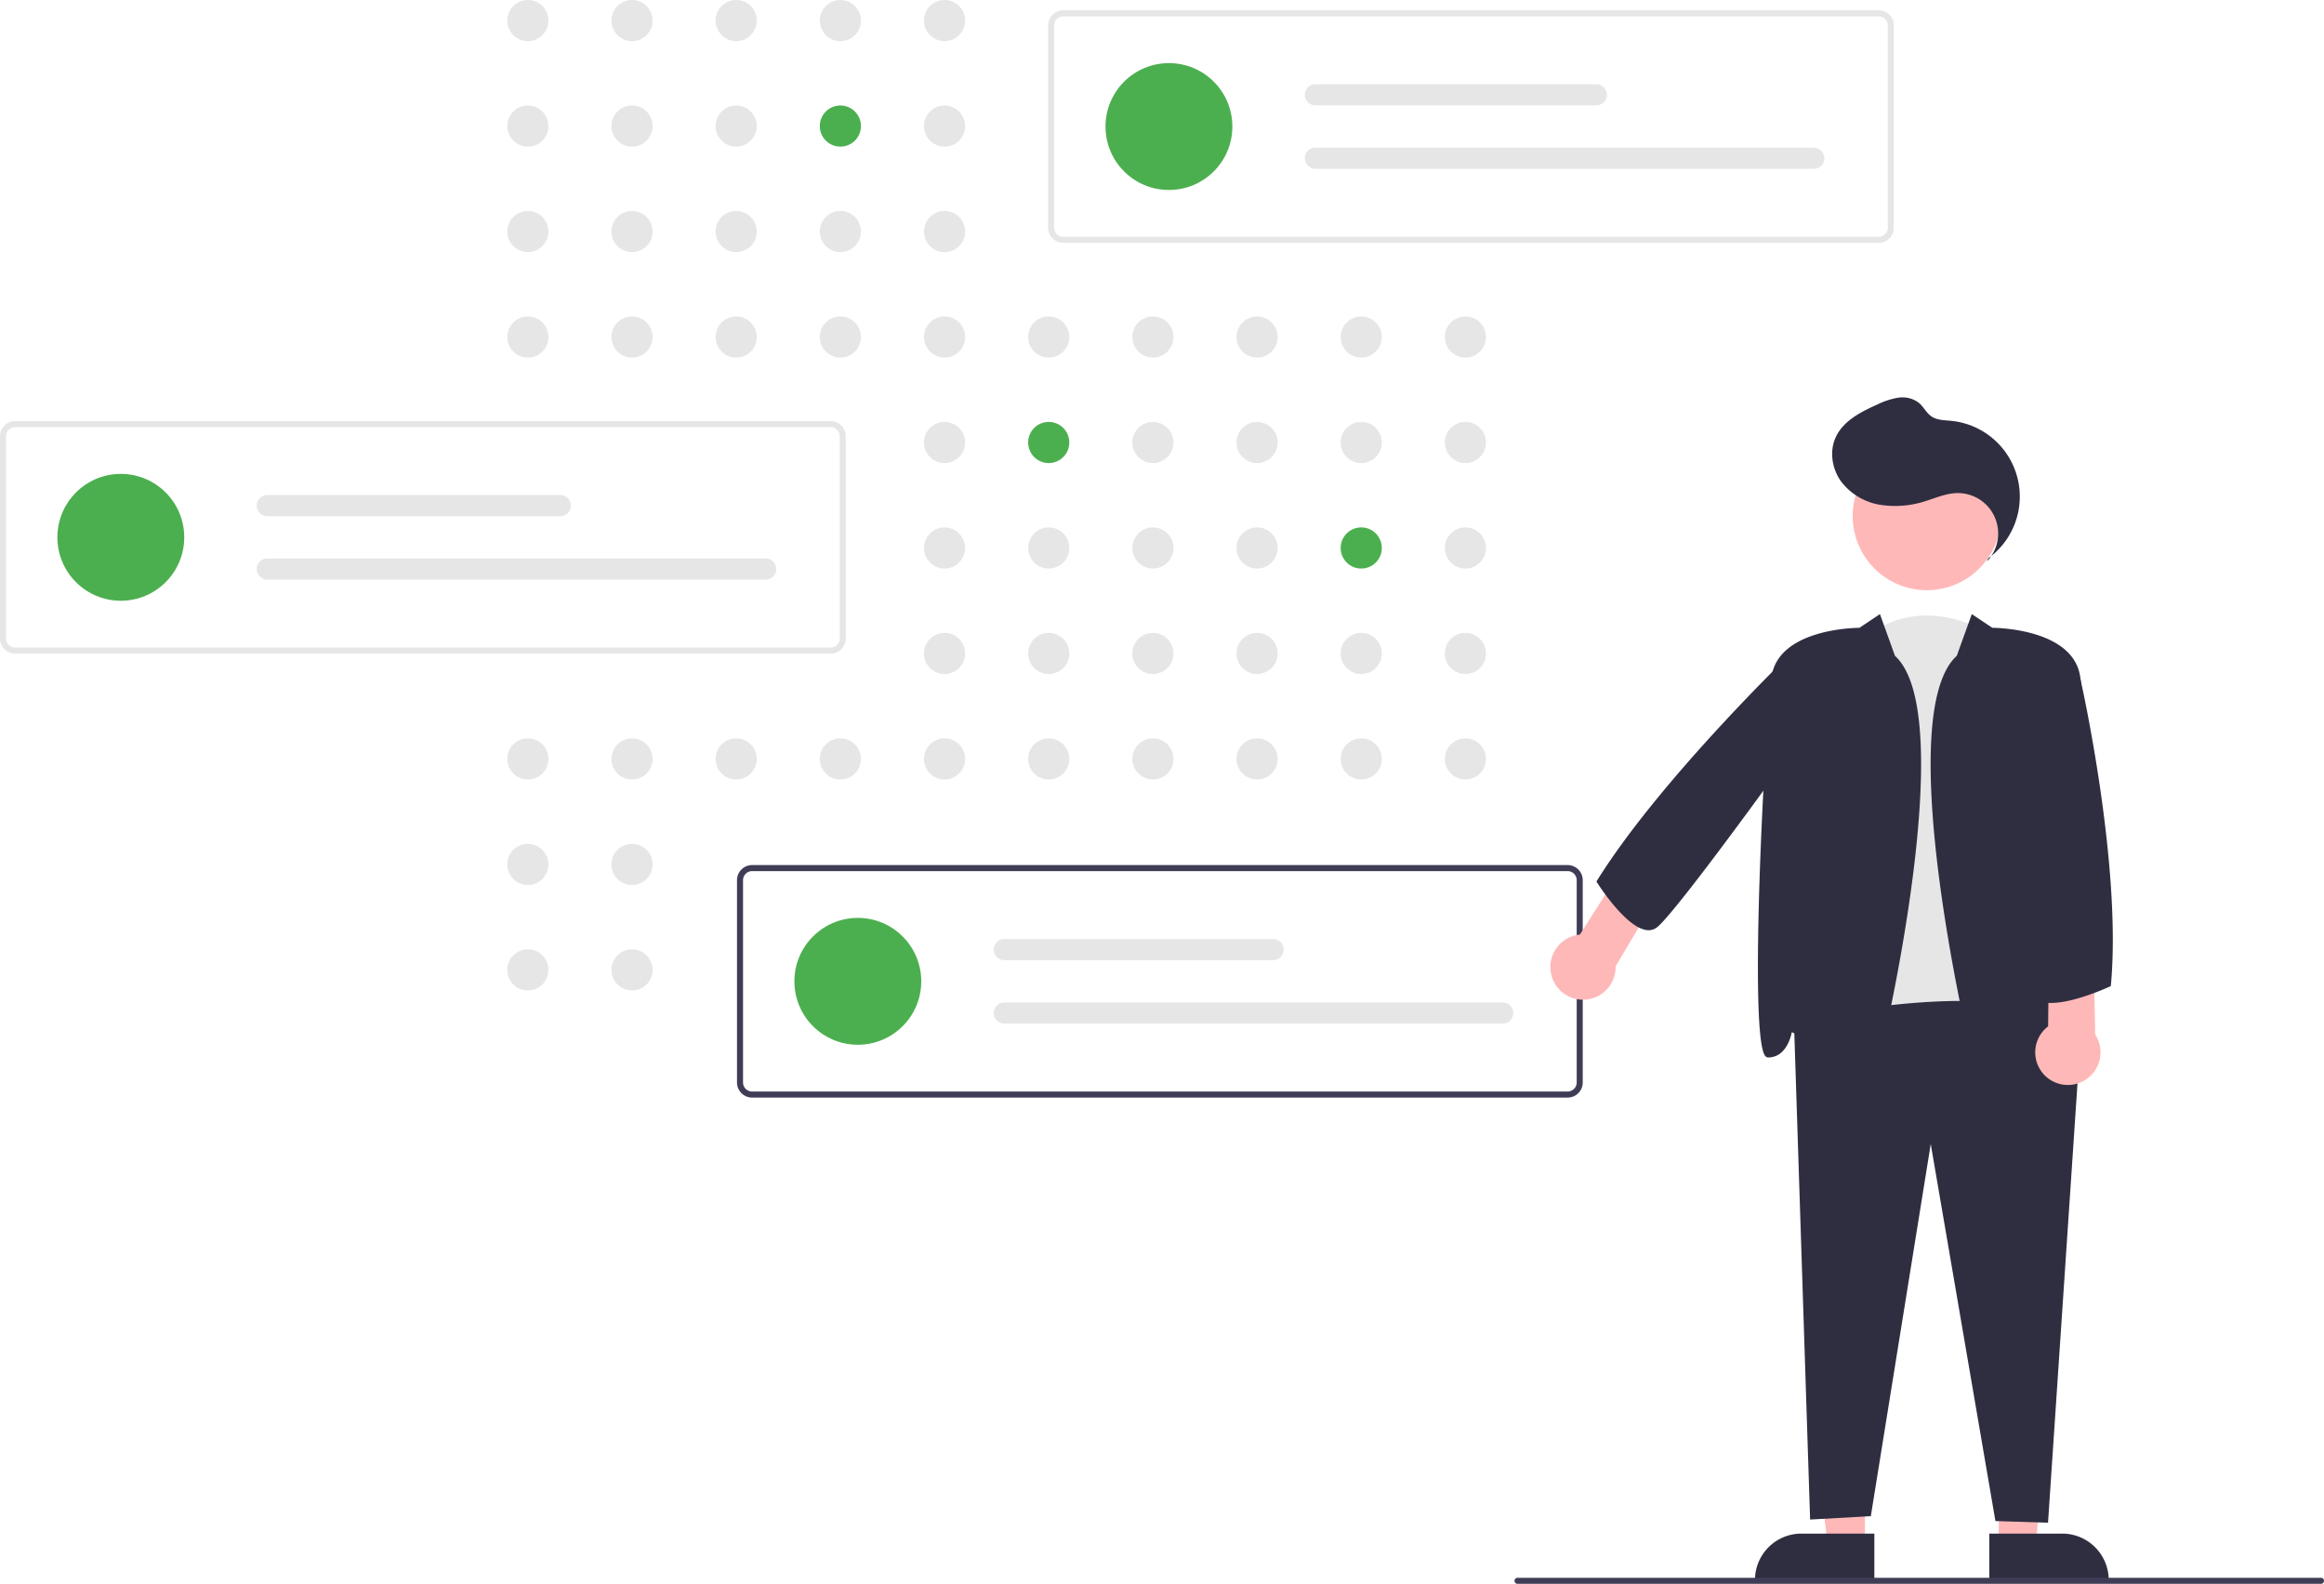 <svg xmlns="http://www.w3.org/2000/svg" data-name="Layer 1" width="769.411" height="524.375" viewBox="0 0 769.411 524.375" xmlns:xlink="http://www.w3.org/1999/xlink"><circle cx="174.757" cy="6.813" r="6.813" fill="#e6e6e6"/><circle cx="209.246" cy="6.813" r="6.813" fill="#e6e6e6"/><circle cx="243.735" cy="6.813" r="6.813" fill="#e6e6e6"/><circle cx="278.224" cy="6.813" r="6.813" fill="#e6e6e6"/><circle cx="312.713" cy="6.813" r="6.813" fill="#e6e6e6"/><circle cx="174.757" cy="41.735" r="6.813" fill="#e6e6e6"/><circle cx="209.246" cy="41.735" r="6.813" fill="#e6e6e6"/><circle cx="243.735" cy="41.735" r="6.813" fill="#e6e6e6"/><circle cx="278.224" cy="41.735" r="6.813" fill="#4caf4f"/><circle cx="312.713" cy="41.735" r="6.813" fill="#e6e6e6"/><circle cx="381.691" cy="41.735" r="6.813" fill="#e6e6e6"/><circle cx="174.757" cy="76.657" r="6.813" fill="#e6e6e6"/><circle cx="209.246" cy="76.657" r="6.813" fill="#e6e6e6"/><circle cx="243.735" cy="76.657" r="6.813" fill="#e6e6e6"/><circle cx="278.224" cy="76.657" r="6.813" fill="#e6e6e6"/><circle cx="312.713" cy="76.657" r="6.813" fill="#e6e6e6"/><circle cx="174.757" cy="111.579" r="6.813" fill="#e6e6e6"/><circle cx="209.246" cy="111.579" r="6.813" fill="#e6e6e6"/><circle cx="243.735" cy="111.579" r="6.813" fill="#e6e6e6"/><circle cx="278.224" cy="111.579" r="6.813" fill="#e6e6e6"/><circle cx="312.713" cy="111.579" r="6.813" fill="#e6e6e6"/><circle cx="347.202" cy="111.579" r="6.813" fill="#e6e6e6"/><circle cx="381.691" cy="111.579" r="6.813" fill="#e6e6e6"/><circle cx="416.18" cy="111.579" r="6.813" fill="#e6e6e6"/><circle cx="450.669" cy="111.579" r="6.813" fill="#e6e6e6"/><circle cx="485.158" cy="111.579" r="6.813" fill="#e6e6e6"/><circle cx="312.713" cy="146.501" r="6.813" fill="#e6e6e6"/><circle cx="347.202" cy="146.501" r="6.813" fill="#4caf4f"/><circle cx="381.691" cy="146.501" r="6.813" fill="#e6e6e6"/><circle cx="416.18" cy="146.501" r="6.813" fill="#e6e6e6"/><circle cx="450.669" cy="146.501" r="6.813" fill="#e6e6e6"/><circle cx="485.158" cy="146.501" r="6.813" fill="#e6e6e6"/><circle cx="312.713" cy="181.423" r="6.813" fill="#e6e6e6"/><circle cx="347.202" cy="181.423" r="6.813" fill="#e6e6e6"/><circle cx="381.691" cy="181.423" r="6.813" fill="#e6e6e6"/><circle cx="416.18" cy="181.423" r="6.813" fill="#e6e6e6"/><circle cx="450.669" cy="181.423" r="6.813" fill="#4caf4f"/><circle cx="485.158" cy="181.423" r="6.813" fill="#e6e6e6"/><circle cx="312.713" cy="216.345" r="6.813" fill="#e6e6e6"/><circle cx="347.202" cy="216.345" r="6.813" fill="#e6e6e6"/><circle cx="381.691" cy="216.345" r="6.813" fill="#e6e6e6"/><circle cx="416.18" cy="216.345" r="6.813" fill="#e6e6e6"/><circle cx="450.669" cy="216.345" r="6.813" fill="#e6e6e6"/><circle cx="485.158" cy="216.345" r="6.813" fill="#e6e6e6"/><circle cx="174.757" cy="251.267" r="6.813" fill="#e6e6e6"/><circle cx="209.246" cy="251.267" r="6.813" fill="#e6e6e6"/><circle cx="243.735" cy="251.267" r="6.813" fill="#e6e6e6"/><circle cx="278.224" cy="251.267" r="6.813" fill="#e6e6e6"/><circle cx="312.713" cy="251.267" r="6.813" fill="#e6e6e6"/><circle cx="347.202" cy="251.267" r="6.813" fill="#e6e6e6"/><circle cx="381.691" cy="251.267" r="6.813" fill="#e6e6e6"/><circle cx="416.18" cy="251.267" r="6.813" fill="#e6e6e6"/><circle cx="450.669" cy="251.267" r="6.813" fill="#e6e6e6"/><circle cx="485.158" cy="251.267" r="6.813" fill="#e6e6e6"/><circle cx="174.753" cy="286.188" r="6.813" fill="#e6e6e6"/><circle cx="209.246" cy="286.189" r="6.813" fill="#e6e6e6"/><circle cx="174.753" cy="321.11" r="6.813" fill="#e6e6e6"/><circle cx="209.246" cy="321.111" r="6.813" fill="#e6e6e6"/><circle cx="278.224" cy="321.111" r="6.813" fill="#e6e6e6"/><path d="M837.295,268.197H567.294a5.006,5.006,0,0,1-5-5V196.221a5.006,5.006,0,0,1,5-5H837.295a5.006,5.006,0,0,1,5,5v66.976A5.006,5.006,0,0,1,837.295,268.197ZM567.294,193.221a3.003,3.003,0,0,0-3,3v66.976a3.003,3.003,0,0,0,3,3H837.295a3.003,3.003,0,0,0,3-3V196.221a3.003,3.003,0,0,0-3-3Z" transform="translate(-215.294 -187.813)" fill="#e6e6e6"/><circle cx="387" cy="41.896" r="21" fill="#4caf4f"/><path d="M650.794,215.708a3.5,3.5,0,1,0,0,7h93a3.5,3.5,0,1,0,0-7Z" transform="translate(-215.294 -187.813)" fill="#e6e6e6"/><path d="M650.794,236.708a3.5,3.5,0,1,0,0,7H815.794a3.5,3.5,0,1,0,0-7Z" transform="translate(-215.294 -187.813)" fill="#e6e6e6"/><path d="M490.295,404.197H220.294a5.006,5.006,0,0,1-5-5V332.221a5.006,5.006,0,0,1,5-5H490.295a5.006,5.006,0,0,1,5,5v66.976A5.006,5.006,0,0,1,490.295,404.197ZM220.294,329.221a3.003,3.003,0,0,0-3,3v66.976a3.003,3.003,0,0,0,3,3H490.295a3.003,3.003,0,0,0,3-3V332.221a3.003,3.003,0,0,0-3-3Z" transform="translate(-215.294 -187.813)" fill="#e6e6e6"/><circle cx="40" cy="177.896" r="21" fill="#4caf4f"/><path d="M303.794,351.709a3.5,3.5,0,0,0,0,7h97a3.5,3.5,0,0,0,0-7Z" transform="translate(-215.294 -187.813)" fill="#e6e6e6"/><path d="M303.794,372.709a3.5,3.5,0,0,0,0,7h165a3.5,3.5,0,0,0,0-7Z" transform="translate(-215.294 -187.813)" fill="#e6e6e6"/><path d="M734.295,551.197H464.294a5.006,5.006,0,0,1-5-5V479.221a5.006,5.006,0,0,1,5-5H734.295a5.006,5.006,0,0,1,5,5v66.976A5.006,5.006,0,0,1,734.295,551.197ZM464.294,476.221a3.003,3.003,0,0,0-3,3v66.976a3.003,3.003,0,0,0,3,3H734.295a3.003,3.003,0,0,0,3-3V479.221a3.003,3.003,0,0,0-3-3Z" transform="translate(-215.294 -187.813)" fill="#3f3d56"/><circle cx="284" cy="324.896" r="21" fill="#4caf4f"/><path d="M547.794,498.709a3.5,3.5,0,0,0,0,7h89a3.5,3.5,0,0,0,0-7Z" transform="translate(-215.294 -187.813)" fill="#e6e6e6"/><path d="M547.794,519.709a3.5,3.5,0,0,0,0,7h165a3.5,3.5,0,0,0,0-7Z" transform="translate(-215.294 -187.813)" fill="#e6e6e6"/><path d="M879.544,534.211c-11.726,35.177-59.695-2.132-59.695-2.132l12.792-133.247c19.188-14.924,39.441-2.132,39.441-2.132Z" transform="translate(-215.294 -187.813)" fill="#e6e6e6"/><polygon points="661.731 464.458 678.076 464.63 673.993 511.745 661.733 511.746 661.731 464.458" fill="#ffb8b8"/><path d="M873.9,695.555h24.144a15.404,15.404,0,0,1,15.387,15.387v.5H873.9Z" transform="translate(-215.294 -187.813)" fill="#2f2e41"/><polygon points="617.421 464.458 599.327 464.457 605.159 511.745 617.419 511.746 617.421 464.458" fill="#ffb8b8"/><path d="M796.309,711.441v-.5A15.387,15.387,0,0,1,811.696,695.555l24.144.001-.001,15.887Z" transform="translate(-215.294 -187.813)" fill="#2f2e41"/><path d="M875.922,691.396l-21.413-124.823-19.84,123.214-20.101,1.117-5.36-165.086.404-.09c3.323-.744,81.537-17.923,94.359,6.652l.065.125L893.335,691.958Z" transform="translate(-215.294 -187.813)" fill="#2f2e41"/><circle cx="637.934" cy="170.843" r="24.561" fill="#ffb8b8"/><path d="M873.862,544.737c-2.879-.797-4.954-4.104-6.529-10.405-.272-1.086-25.772-109.711-4.207-129.392l4.971-13.808,6.803,4.535c2.407.022,27.021.646,29.124,16.423,2.059,15.443,7.666,118.913,2.03,125.349a1.219,1.219,0,0,1-.927.469c-5.711,0-7.444-6.336-7.851-8.356-1.358.562-5.402,2.629-12.049,9.275-4.117,4.117-7.345,6.09-10.012,6.09A5.037,5.037,0,0,1,873.862,544.737Z" transform="translate(-215.294 -187.813)" fill="#2f2e41"/><path d="M820.561,538.828c-6.648-6.648-10.693-8.714-12.049-9.275-.407,2.02-2.141,8.356-7.852,8.356a1.219,1.219,0,0,1-.927-.469c-5.635-6.436-.029-109.905,2.03-125.349,2.104-15.777,26.718-16.4,29.125-16.423l6.803-4.535,4.971,13.808c21.564,19.679-3.935,128.305-4.207,129.392-1.575,6.302-3.65,9.608-6.529,10.405a5.037,5.037,0,0,1-1.353.181C827.907,544.918,824.678,542.945,820.561,538.828Z" transform="translate(-215.294 -187.813)" fill="#2f2e41"/><path d="M873.506,372.685a25.204,25.204,0,0,0-12.208-45.54c-2.261-.226-4.696-.193-6.571-1.477-1.665-1.141-2.562-3.119-4.093-4.436a8.929,8.929,0,0,0-6.926-1.746,25.062,25.062,0,0,0-6.962,2.288c-5.446,2.428-11.235,5.417-13.714,10.84-2.147,4.698-1.199,10.491,1.84,14.667a20.41,20.41,0,0,0,13.016,7.686,32.535,32.535,0,0,0,15.285-1.376c3.241-1.02,6.442-2.41,9.838-2.523a13.369,13.369,0,0,1,10.145,22.564" transform="translate(-215.294 -187.813)" fill="#2f2e41"/><path d="M739.636,518.794a10.801,10.801,0,0,0,10.548-11.048l14.323-24.166L753.44,473.433,738.352,497.244a10.801,10.801,0,0,0,1.283,21.55Z" transform="translate(-215.294 -187.813)" fill="#ffb8b8"/><path d="M905.808,545.269A10.801,10.801,0,0,0,908.958,530.322l-.548-28.087-14.751-2.798L893.37,527.624a10.801,10.801,0,0,0,12.438,17.645Z" transform="translate(-215.294 -187.813)" fill="#ffb8b8"/><path d="M743.993,479.936l-.167-.265.165-.266c21.483-34.499,66.579-77.593,67.032-78.025l.143-.136,5.57-.057,6.021,15c-1.875,3.606-52.396,74.11-59.067,78.786a4.603,4.603,0,0,1-3.685.694,9.699,9.699,0,0,1-3.125-1.331C750.725,490.524,744.308,480.435,743.993,479.936Z" transform="translate(-215.294 -187.813)" fill="#2f2e41"/><path d="M890.852,519.303a4.57,4.57,0,0,1-2.707-2.484c-3.216-7.505,10.569-102.302,11.158-106.334l.111-.763,4.66,2.953.046.201c.138.605,13.713,60.997,10.033,101.126l-.026.287-.261.121c-.561.26-11.868,5.453-19.404,5.453A10.192,10.192,0,0,1,890.852,519.303Z" transform="translate(-215.294 -187.813)" fill="#2f2e41"/><path d="M983.706,712.187h-266a1,1,0,0,1,0-2h266a1,1,0,0,1,0,2Z" transform="translate(-215.294 -187.813)" fill="#3f3d56"/></svg>